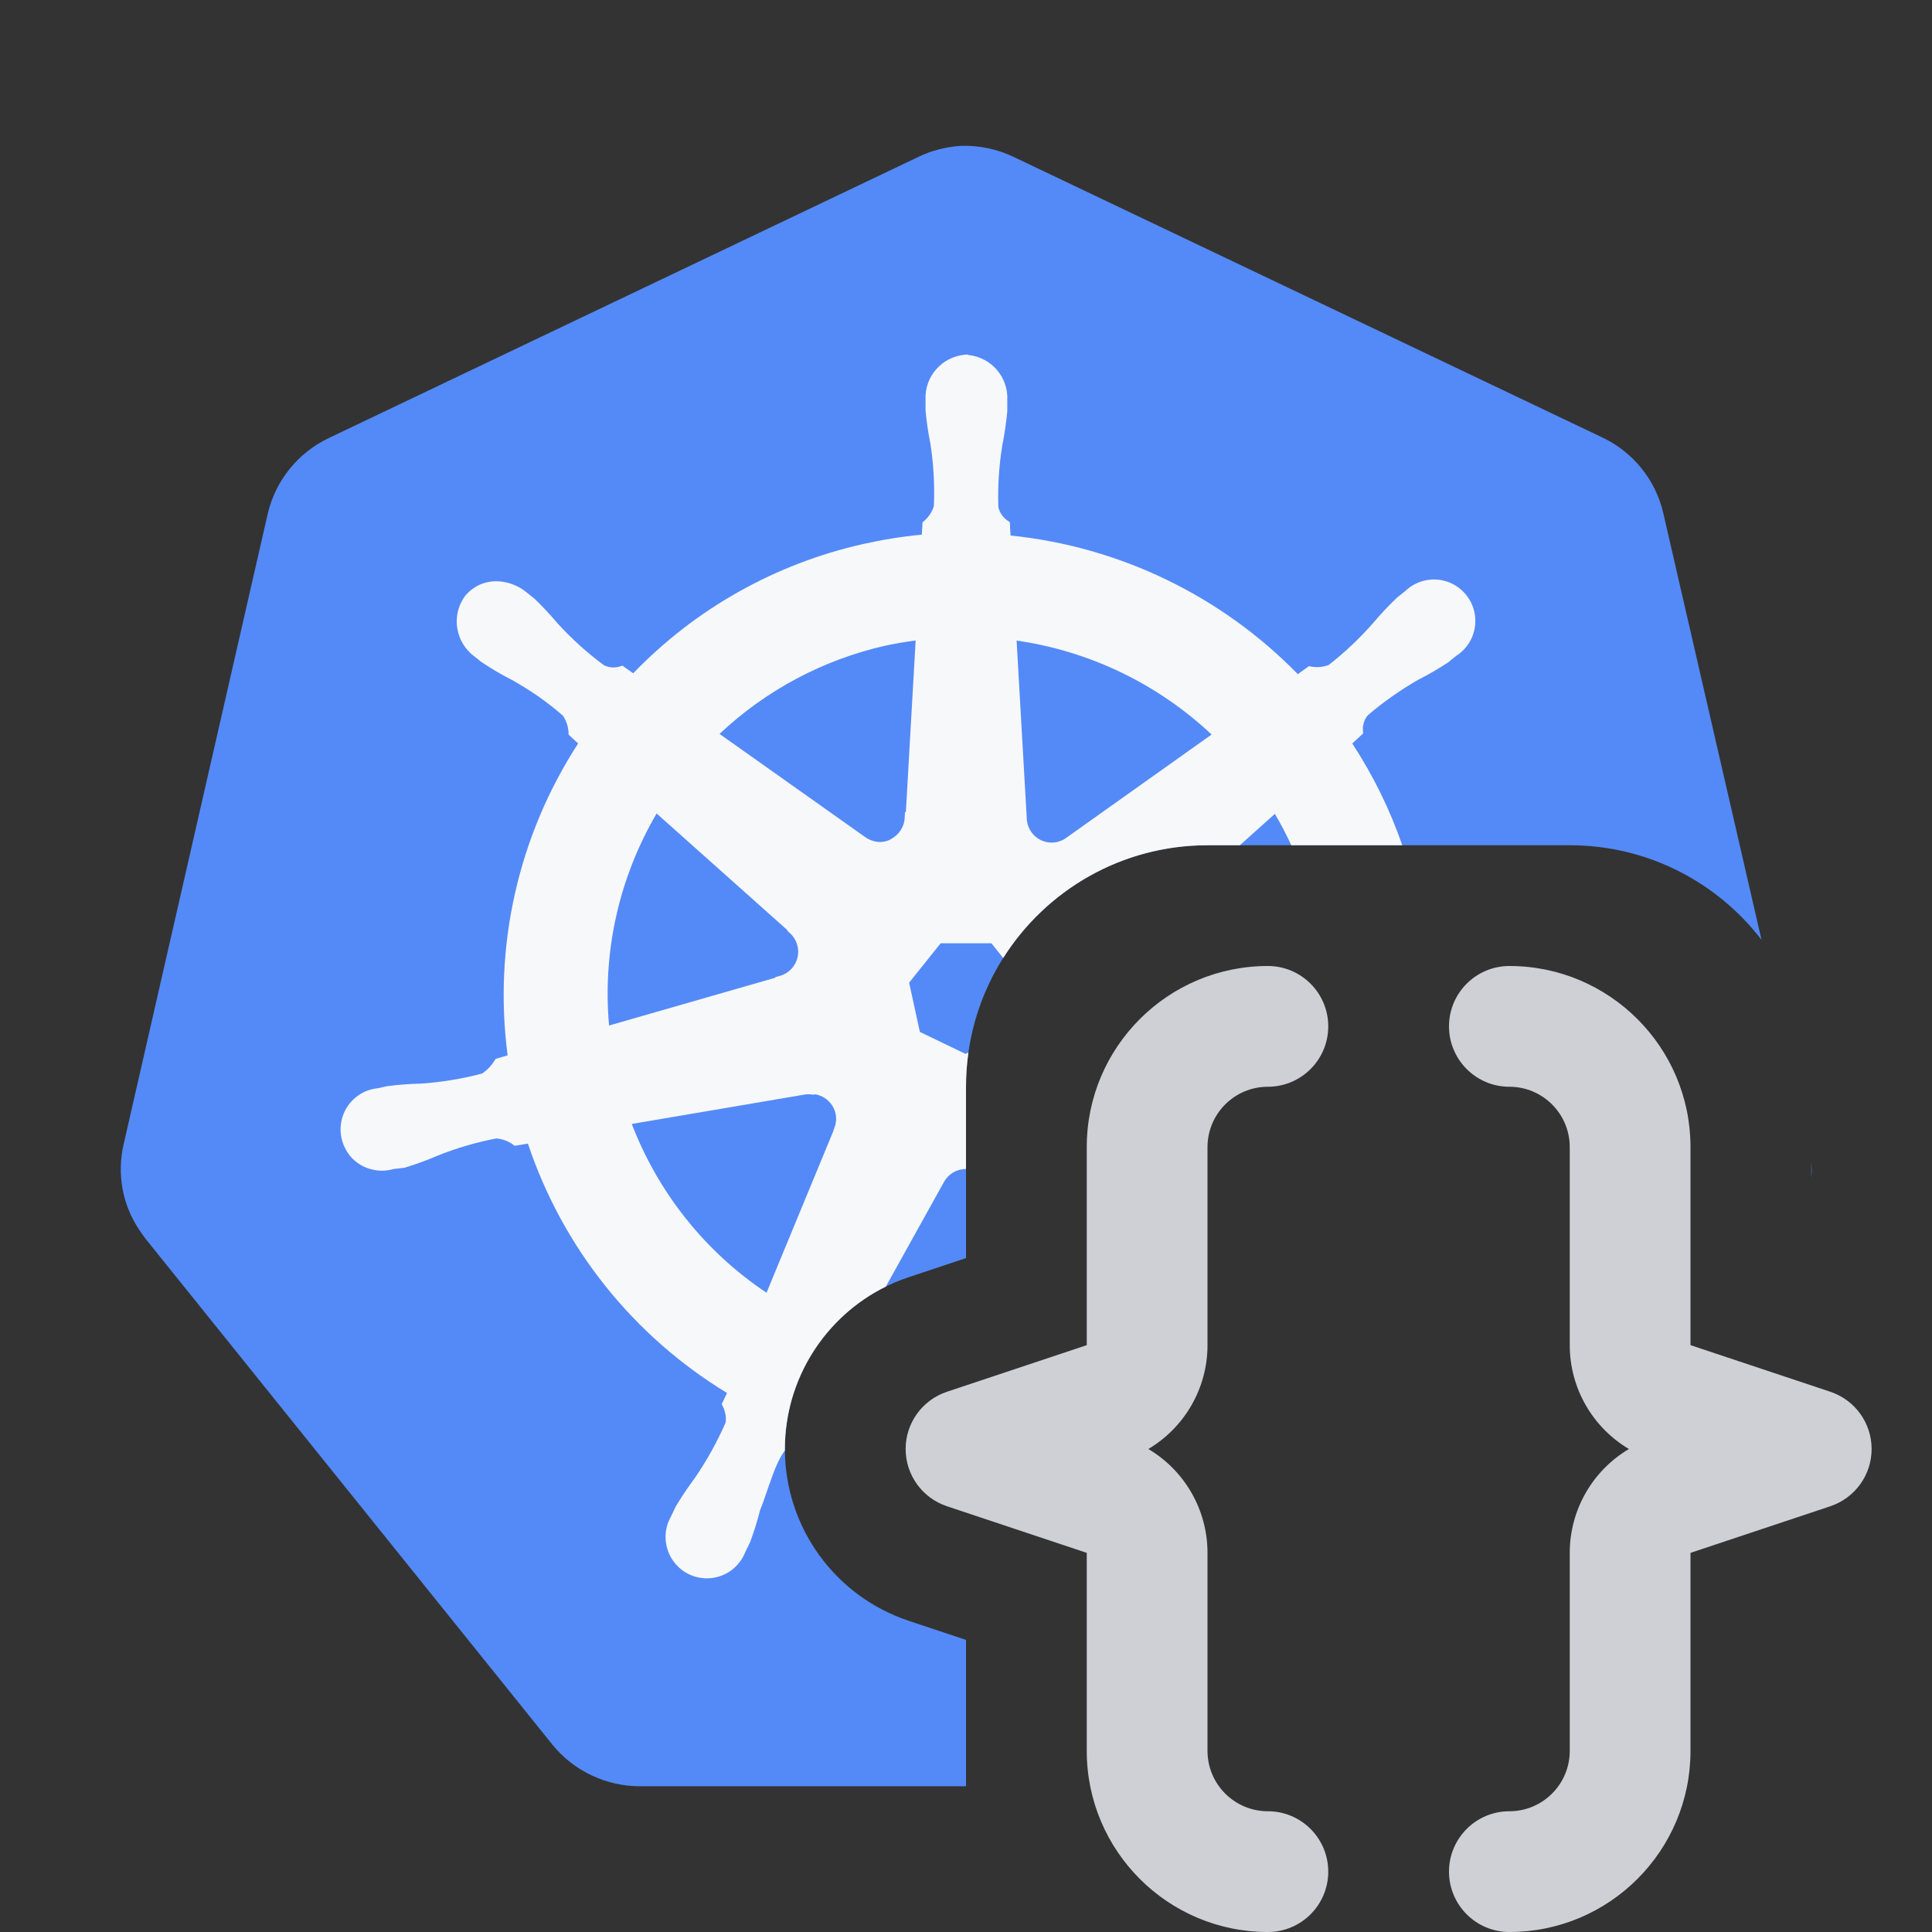 <svg width="16" height="16" viewBox="0 0 16 16" fill="none" xmlns="http://www.w3.org/2000/svg">
<rect x="0" y="0" width="16" height="16" fill="#333333" stroke="none"/>
<g clip-path="url(#clip0_8254_13339)">
<path d="M10.5 16C10.776 16 11 15.776 11 15.5C11 15.224 10.776 15 10.5 15C10.224 15 10 14.776 10 14.5L10 12.86C10 12.502 9.809 12.177 9.51 12C9.809 11.823 10 11.498 10 11.14V9.5C10 9.224 10.224 9 10.5 9C10.776 9 11 8.776 11 8.5C11 8.224 10.776 8 10.5 8C9.672 8 9 8.672 9 9.5L9 11.14L7.842 11.526C7.638 11.594 7.5 11.785 7.5 12C7.5 12.215 7.638 12.406 7.842 12.474L9 12.86L9 14.5C9 15.328 9.672 16 10.5 16Z" fill="#CED0D6"/>
<path d="M12.5 8C12.224 8 12 8.224 12 8.5C12 8.776 12.224 9 12.5 9C12.776 9 13 9.224 13 9.5V11.14C13 11.498 13.191 11.823 13.49 12C13.191 12.177 13 12.502 13 12.86V14.5C13 14.776 12.776 15 12.5 15C12.224 15 12 15.224 12 15.5C12 15.776 12.224 16 12.5 16C13.328 16 14 15.328 14 14.5V12.86L15.158 12.474C15.362 12.406 15.5 12.215 15.5 12C15.5 11.785 15.362 11.594 15.158 11.526L14 11.14V9.5C14 8.672 13.328 8 12.5 8Z" fill="#CED0D6"/>
<path d="M7.596 1.304C7.709 1.248 7.831 1.216 7.956 1.208H7.952C8.108 1.202 8.264 1.235 8.404 1.304L13.272 3.624C13.526 3.745 13.712 3.976 13.775 4.251L14.588 7.783C14.222 7.307 13.647 7 13 7H10C8.896 7 8 7.895 8 9V10.419L7.526 10.577C6.913 10.781 6.5 11.354 6.5 12C6.5 12.646 6.913 13.219 7.526 13.423L8 13.581V14.793H5.303C5.022 14.794 4.754 14.668 4.576 14.45L1.207 10.261C1.189 10.237 1.172 10.213 1.155 10.188C1.013 9.978 0.967 9.721 1.024 9.476L2.217 4.256C2.281 3.981 2.466 3.751 2.72 3.629L7.596 1.304Z" fill="#548AF7"/>
<path d="M15 9.756C15.004 9.712 15.004 9.667 15 9.622V9.756Z" fill="#548AF7"/>
<path fill-rule="evenodd" clip-rule="evenodd" d="M8.02 2.94C8.21 2.96 8.351 3.123 8.342 3.314V3.405C8.333 3.5 8.32 3.593 8.301 3.686C8.273 3.856 8.262 4.028 8.268 4.2C8.278 4.244 8.304 4.283 8.342 4.31L8.363 4.324L8.364 4.349L8.365 4.372C8.366 4.389 8.368 4.412 8.369 4.435C9.272 4.527 10.114 4.934 10.748 5.583L10.84 5.517L10.861 5.521C10.909 5.529 10.959 5.524 11.004 5.507C11.138 5.402 11.261 5.286 11.373 5.158C11.434 5.086 11.499 5.016 11.568 4.951L11.571 4.948L11.634 4.898C11.679 4.854 11.736 4.822 11.798 4.808C11.861 4.793 11.927 4.797 11.988 4.818C12.049 4.839 12.103 4.878 12.143 4.928C12.184 4.979 12.209 5.04 12.216 5.104C12.223 5.169 12.212 5.234 12.184 5.292C12.156 5.349 12.113 5.398 12.059 5.432L11.994 5.485C11.915 5.537 11.833 5.585 11.748 5.628C11.599 5.713 11.458 5.812 11.327 5.924C11.298 5.959 11.284 6.005 11.287 6.05L11.289 6.074L11.199 6.157C11.372 6.422 11.511 6.705 11.613 7H10.694C10.653 6.911 10.608 6.825 10.558 6.74L10.268 7H10C9.288 7 8.662 7.373 8.308 7.934L8.211 7.812H7.79L7.529 8.138L7.618 8.546L7.996 8.728L8.02 8.716C8.007 8.809 8 8.904 8 9V9.68L7.997 9.681C7.923 9.682 7.857 9.721 7.82 9.784L7.336 10.655C6.83 10.905 6.5 11.424 6.5 12C6.5 12.004 6.5 12.008 6.5 12.012C6.459 12.067 6.427 12.138 6.397 12.221C6.385 12.254 6.373 12.289 6.36 12.325C6.34 12.384 6.319 12.447 6.295 12.505C6.272 12.596 6.244 12.686 6.211 12.774L6.209 12.778L6.173 12.851C6.151 12.909 6.113 12.96 6.064 12.999C6.014 13.038 5.954 13.062 5.891 13.069C5.828 13.076 5.764 13.065 5.707 13.038C5.65 13.011 5.602 12.968 5.567 12.915C5.533 12.862 5.514 12.801 5.512 12.737C5.51 12.675 5.526 12.613 5.557 12.559L5.595 12.478C5.644 12.396 5.697 12.317 5.754 12.241C5.854 12.095 5.94 11.94 6.01 11.779C6.015 11.735 6.007 11.69 5.987 11.649L5.977 11.628L6.021 11.536C5.245 11.065 4.66 10.333 4.372 9.471L4.262 9.489L4.246 9.477C4.206 9.449 4.159 9.432 4.111 9.428C3.942 9.46 3.777 9.509 3.618 9.573C3.532 9.61 3.442 9.643 3.352 9.67L3.343 9.672L3.26 9.681C3.202 9.698 3.141 9.7 3.081 9.685C3.02 9.671 2.963 9.639 2.918 9.594C2.874 9.548 2.843 9.491 2.829 9.429C2.815 9.367 2.818 9.303 2.839 9.242C2.859 9.182 2.896 9.129 2.945 9.089C2.994 9.048 3.053 9.022 3.116 9.014L3.123 9.013L3.126 9.013L3.203 8.996C3.297 8.983 3.392 8.976 3.487 8.974C3.657 8.962 3.826 8.935 3.991 8.891C4.033 8.864 4.068 8.827 4.095 8.785L4.105 8.769L4.204 8.74C4.085 7.837 4.292 6.921 4.788 6.157L4.709 6.084L4.708 6.064C4.705 6.015 4.69 5.968 4.662 5.927C4.531 5.812 4.39 5.715 4.24 5.631C4.155 5.588 4.073 5.54 3.994 5.487L3.99 5.485L3.931 5.438C3.772 5.322 3.734 5.099 3.849 4.939L3.851 4.936C3.884 4.896 3.926 4.864 3.973 4.842C4.021 4.821 4.073 4.812 4.124 4.814C4.209 4.818 4.29 4.849 4.356 4.902L4.424 4.956C4.493 5.021 4.557 5.091 4.618 5.163C4.734 5.29 4.862 5.406 5 5.508C5.04 5.529 5.087 5.533 5.131 5.52L5.155 5.513L5.244 5.576C5.759 5.041 6.42 4.67 7.145 4.506C7.306 4.47 7.469 4.443 7.634 4.428L7.64 4.327L7.655 4.313C7.692 4.28 7.72 4.238 7.734 4.191C7.741 4.02 7.732 3.848 7.706 3.679C7.687 3.586 7.673 3.492 7.665 3.397L7.665 3.393L7.665 3.312C7.655 3.117 7.803 2.951 7.998 2.937L8.013 2.936L8.02 2.94ZM5.959 6.078L7.163 6.931C7.226 6.977 7.307 6.987 7.374 6.952C7.445 6.914 7.489 6.848 7.492 6.773L7.495 6.725H7.502L7.583 5.304C7.501 5.315 7.418 5.329 7.337 5.346C6.82 5.462 6.344 5.715 5.959 6.078ZM8.419 5.305L8.503 6.773C8.504 6.852 8.55 6.924 8.621 6.958C8.693 6.992 8.777 6.982 8.839 6.932L8.841 6.931L10.034 6.083C9.588 5.664 9.025 5.392 8.419 5.305ZM6.421 8.097V8.092L6.458 8.082C6.531 8.062 6.588 8.003 6.605 7.928C6.622 7.854 6.597 7.776 6.54 7.726L6.522 7.711V7.704L5.438 6.737C5.127 7.267 4.989 7.88 5.044 8.493L6.421 8.097ZM6.903 9.363V9.357L6.907 9.348C6.935 9.284 6.929 9.212 6.891 9.154C6.858 9.104 6.805 9.07 6.747 9.062L6.743 9.066L6.713 9.063C6.7 9.062 6.687 9.062 6.674 9.063L5.232 9.308C5.451 9.878 5.84 10.367 6.348 10.706L6.903 9.363Z" fill="#F7F8FA"/>
</g>
<defs>
<clipPath id="clip0_8254_13339">
<rect width="16" height="16" fill="white"/>
</clipPath>
</defs>
</svg>
